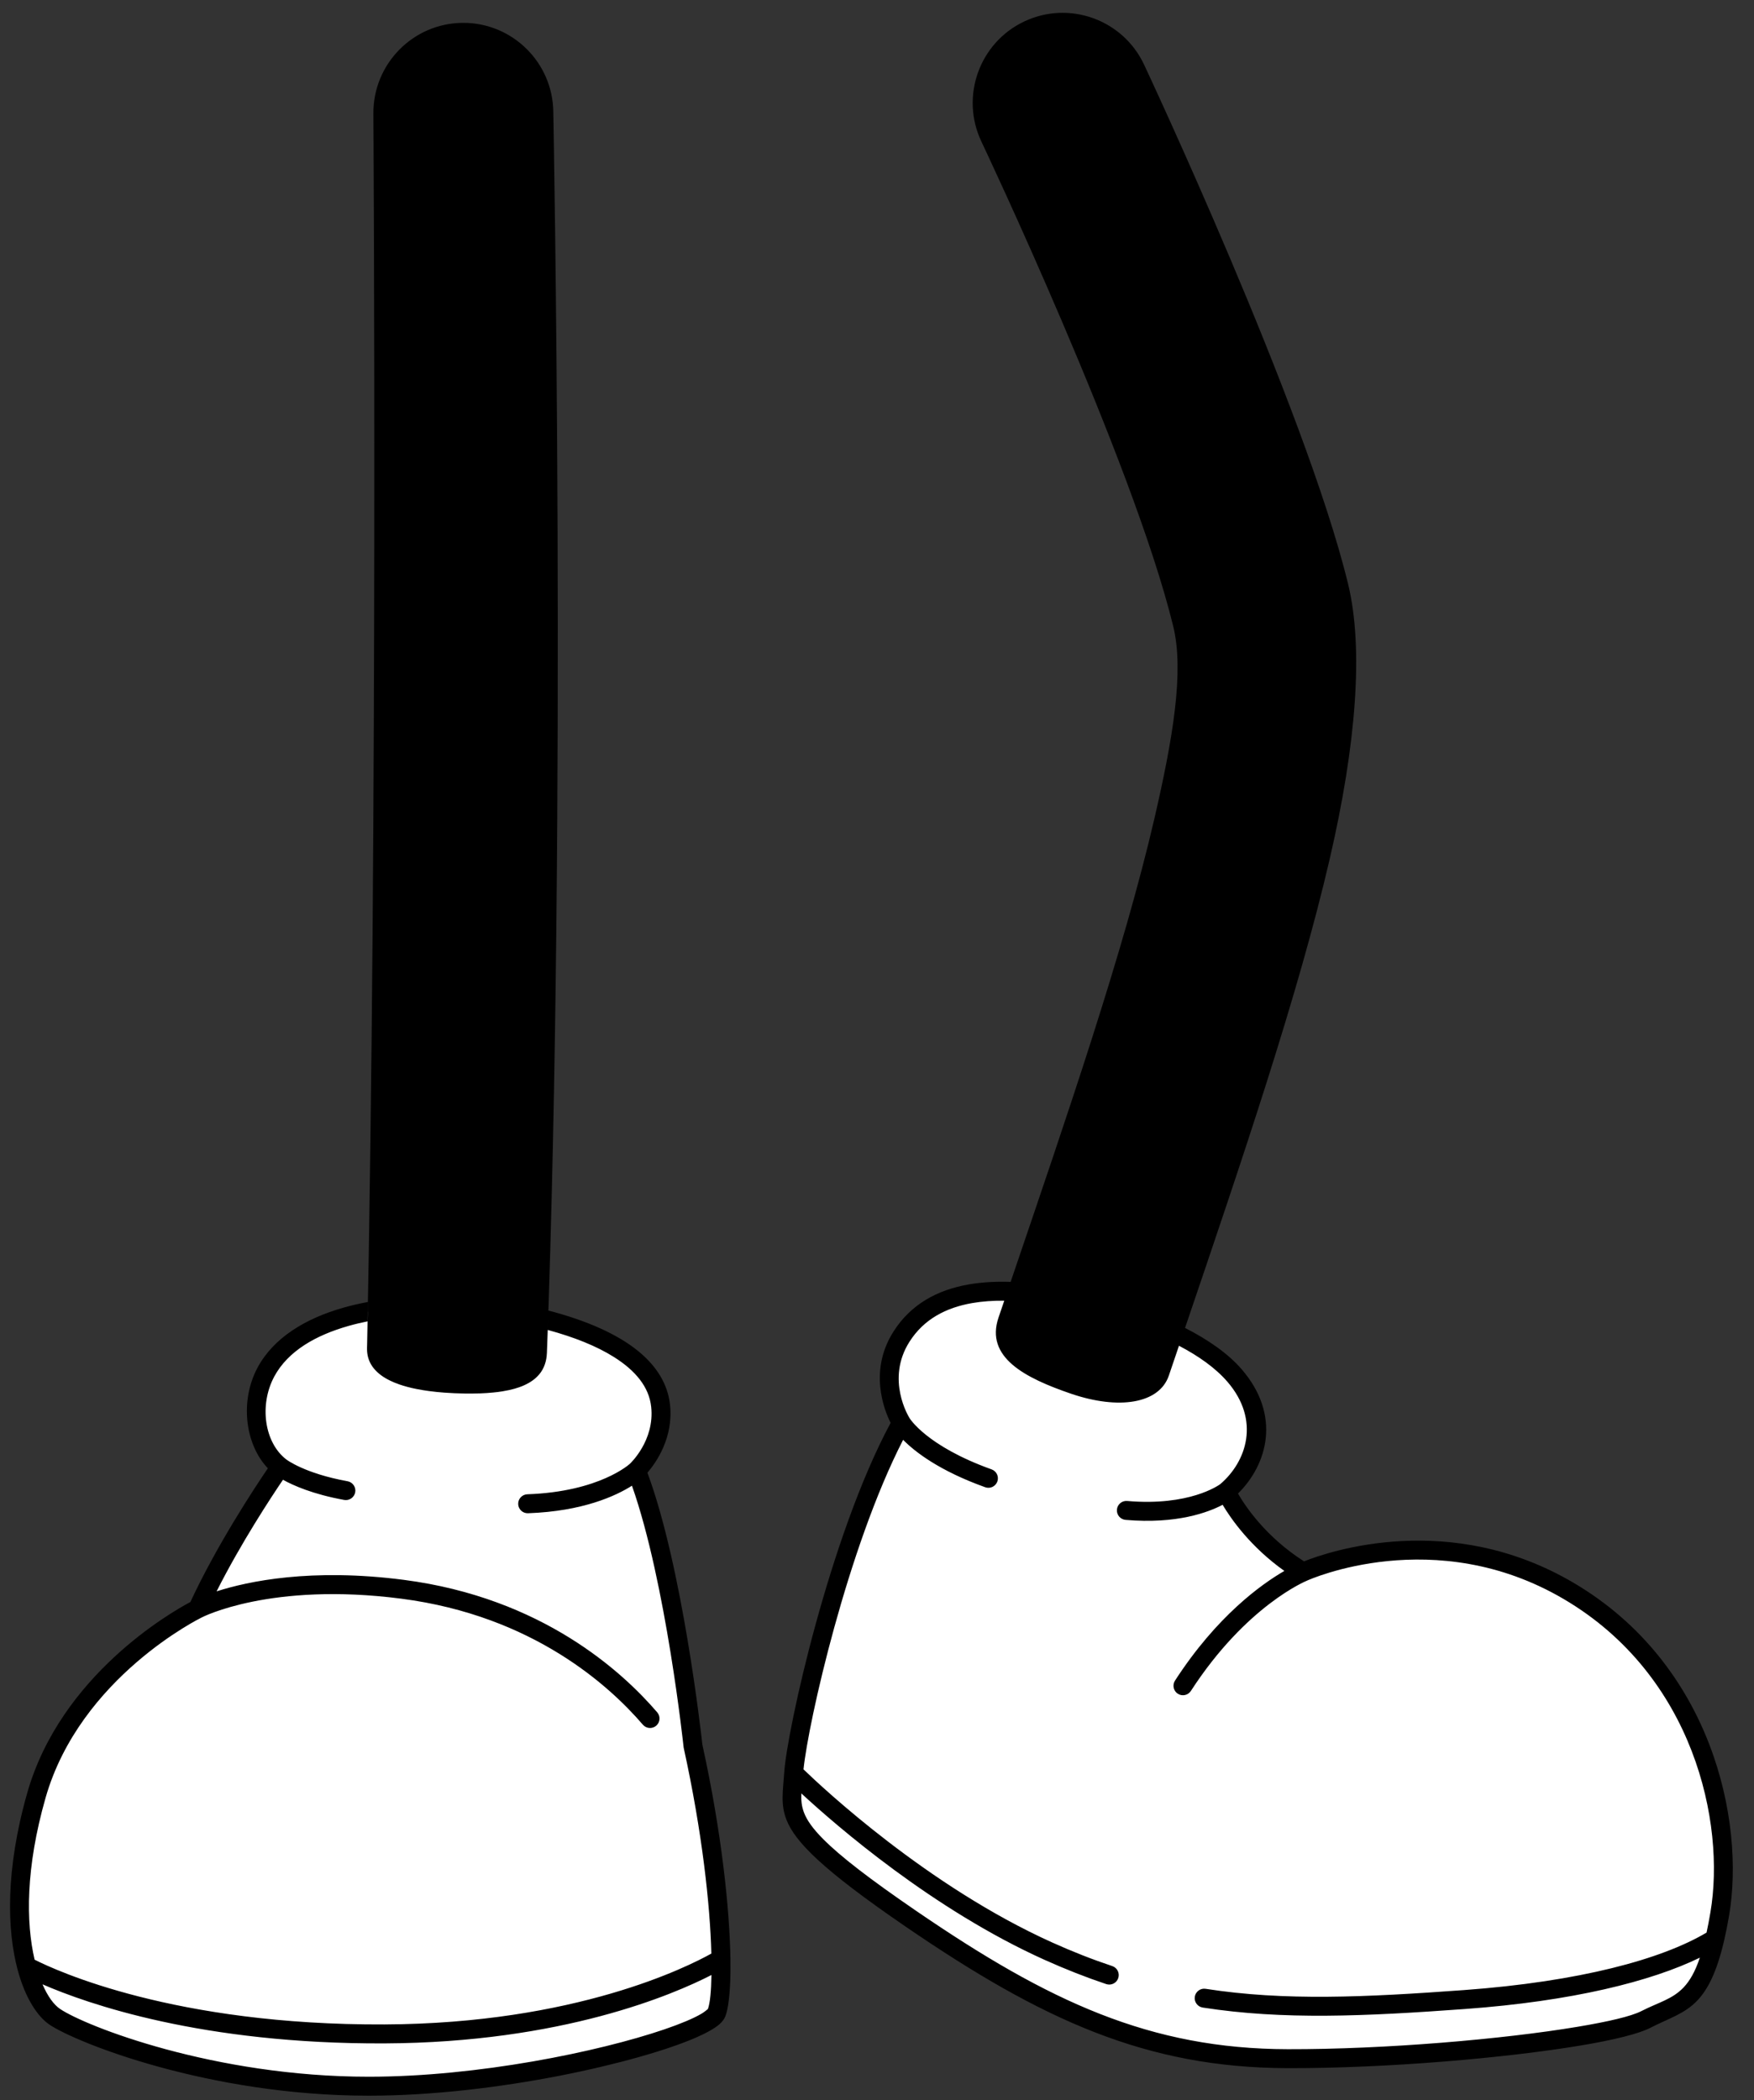<svg xmlns="http://www.w3.org/2000/svg" xmlns:xlink="http://www.w3.org/1999/xlink" width="289" zoomAndPan="magnify" viewBox="0 0 216.75 259.5" height="346" preserveAspectRatio="xMidYMid meet" version="1.0"><rect x="0" y="0" width="216.75" height="259.5" fill="#333333" stroke="none"/><defs><clipPath id="8e276c71ad"><path d="M 55.945 50.121 L 61.562 50.121 L 61.562 55.734 L 55.945 55.734 Z M 55.945 50.121 " clip-rule="nonzero"/></clipPath><clipPath id="089823422d"><path d="M 58.754 50.121 C 57.203 50.121 55.945 51.379 55.945 52.926 C 55.945 54.477 57.203 55.734 58.754 55.734 C 60.305 55.734 61.562 54.477 61.562 52.926 C 61.562 51.379 60.305 50.121 58.754 50.121 Z M 58.754 50.121 " clip-rule="nonzero"/></clipPath></defs><g clip-path="url(#8e276c71ad)"><g clip-path="url(#089823422d)"><path fill="#f25549" d="M 55.945 50.121 L 61.562 50.121 L 61.562 55.734 L 55.945 55.734 Z M 55.945 50.121 " fill-opacity="1" fill-rule="nonzero"/></g></g><path fill="#ffffff" d="M 32.875 169.52 C 37.461 161.023 53.473 160.227 63.918 162.27 C 74.363 164.312 81.035 168.172 81.633 173.711 C 82.152 178.484 78.648 181.719 78.648 181.719 C 83.254 193.473 85.641 215.781 85.641 215.781 C 89.371 232.746 89.621 246.035 88.543 248.734 C 87.469 251.43 65.035 257.785 45.59 257.789 C 26.145 257.793 9.965 251.383 6.758 249.203 C 3.547 247.023 0.086 237.32 4.5 221.852 C 8.91 206.379 24.422 198.812 24.422 198.812 C 28.363 190.184 34.645 181.258 34.645 181.258 C 31.555 178.863 30.699 173.547 32.875 169.52 Z M 131.758 160.395 C 137.457 161.484 147.969 164.633 152.574 169.988 C 157.18 175.344 155.25 181.145 151.523 184.305 C 151.523 184.305 154.219 190.121 161.043 194.246 C 161.043 194.246 177.223 186.82 193.836 196.582 C 210.449 206.344 214.438 225.137 212.523 236.461 C 210.613 247.781 207.805 247.27 203.371 249.547 C 198.941 251.828 176.387 254.426 159.137 254.391 C 141.887 254.352 129.176 248.461 112.617 237.133 C 96.059 225.801 97.73 224.324 98.078 219.086 C 98.43 213.852 103.785 189.578 111.391 175.824 C 111.391 175.824 108.012 170.512 111.391 165.184 C 115.324 158.973 123.441 158.809 131.758 160.395 Z M 131.758 160.395 " fill-opacity="1" fill-rule="evenodd"/><path fill="#000000" d="M 45.355 166.719 C 46.699 100.262 46.141 14.031 46.141 14.031 C 46.102 7.887 51.051 2.867 57.184 2.824 C 63.32 2.785 68.336 7.742 68.375 13.887 C 68.375 13.887 70.043 100.484 67.586 167.168 L 67.766 161.941 C 72.543 163.184 76.336 164.879 78.891 166.973 C 81.191 168.859 82.527 171.078 82.797 173.586 C 83.242 177.664 81.066 180.746 80.004 181.98 C 84.332 193.617 86.652 214.285 86.797 215.59 C 89.199 226.527 90.16 235.945 90.262 242.027 C 90.262 242.035 90.262 242.047 90.262 242.059 C 90.27 242.613 90.27 243.145 90.266 243.645 C 90.238 246.387 89.98 248.293 89.629 249.168 C 89.512 249.461 89.281 249.801 88.895 250.141 C 88.336 250.625 87.352 251.195 85.996 251.785 C 79 254.828 61.328 258.957 45.59 258.961 C 25.809 258.965 9.363 252.391 6.102 250.172 C 4.668 249.203 3.117 246.926 2.176 243.391 C 0.871 238.504 0.648 231.086 3.371 221.531 C 7.508 207.035 21.078 199.258 23.527 197.957 C 26.773 190.957 31.465 183.84 33.102 181.434 C 30.289 178.488 29.602 173.121 31.844 168.961 C 33.82 165.309 37.723 162.922 42.457 161.582 C 43.43 161.305 44.438 161.074 45.469 160.883 Z M 87.918 244.047 C 83.234 246.453 69.449 252.398 47.531 252.5 C 24.957 252.602 10.734 247.586 5.254 245.199 C 5.891 246.68 6.645 247.711 7.41 248.234 C 10.566 250.371 26.477 256.621 45.59 256.617 C 59.062 256.613 73.984 253.531 82.09 250.77 C 84.102 250.082 85.68 249.422 86.684 248.832 C 87.031 248.629 87.414 248.305 87.477 248.25 C 87.742 247.539 87.883 246.09 87.918 244.047 Z M 124.891 158.398 C 123.09 158.34 121.355 158.43 119.73 158.711 C 115.836 159.387 112.555 161.156 110.402 164.555 C 107.359 169.355 109.219 174.145 110.059 175.824 C 102.531 189.82 97.262 213.785 96.91 219.012 C 96.758 221.305 96.434 222.938 97.188 224.867 C 98.258 227.605 101.672 231.059 111.957 238.098 C 128.742 249.586 141.645 255.52 159.133 255.559 C 171.277 255.59 186.027 254.312 195.316 252.762 C 199.441 252.074 202.52 251.305 203.906 250.59 C 206.258 249.383 208.156 248.871 209.742 247.203 C 211.016 245.863 212.121 243.77 213.031 239.898 C 213.051 239.844 213.062 239.789 213.07 239.73 C 213.285 238.809 213.488 237.789 213.68 236.656 C 215.648 224.992 211.543 205.629 194.43 195.57 C 179.168 186.602 164.258 191.695 161.145 192.934 C 156.43 189.93 153.895 186.137 152.984 184.555 C 156.668 180.922 158.305 174.852 153.461 169.223 C 151.742 167.223 149.227 165.512 146.441 164.09 C 153.48 143.359 160.449 122.867 164.324 106.117 C 167.602 91.969 168.523 80.094 166.582 72.129 C 161.273 50.312 141.367 7.961 141.367 7.961 C 138.742 2.402 132.109 0.027 126.562 2.656 C 121.02 5.281 118.645 11.926 121.27 17.48 C 121.27 17.48 140.02 57.012 144.984 77.402 C 146.34 82.965 144.953 91.203 142.668 101.09 C 138.84 117.625 131.848 137.922 124.891 158.398 Z M 124.102 160.723 C 122.723 160.711 121.391 160.801 120.133 161.02 C 116.906 161.582 114.16 163 112.379 165.812 C 109.441 170.449 112.297 175.066 112.375 175.195 L 112.391 175.223 L 112.406 175.246 C 112.406 175.246 114.465 178.676 122.539 181.57 C 123.148 181.789 123.465 182.457 123.246 183.07 C 123.027 183.676 122.359 183.996 121.75 183.777 C 116.082 181.746 113.074 179.406 111.602 177.918 C 104.742 191.273 99.895 212.75 99.293 218.637 C 101.66 220.926 114.625 233.086 130.02 240.027 C 132.559 241.172 135.023 242.137 137.449 242.945 C 138.062 243.152 138.395 243.816 138.188 244.43 C 137.984 245.043 137.32 245.375 136.707 245.172 C 134.211 244.336 131.672 243.34 129.059 242.164 C 115.27 235.949 103.391 225.641 99.027 221.609 C 98.988 222.418 99.043 223.184 99.367 224.012 C 99.734 224.957 100.457 225.977 101.738 227.266 C 103.855 229.391 107.406 232.145 113.277 236.164 C 129.605 247.336 142.125 253.18 159.137 253.215 C 171.148 253.242 185.742 251.984 194.93 250.449 C 198.723 249.816 201.562 249.16 202.84 248.504 C 204.918 247.438 206.645 247.062 208.047 245.586 C 208.816 244.777 209.473 243.645 210.059 241.906 C 204.047 244.832 194.309 247.285 181.039 248.25 C 168.637 249.152 158.547 249.613 148.625 248.07 C 147.988 247.969 147.547 247.371 147.648 246.73 C 147.746 246.094 148.348 245.652 148.984 245.754 C 158.746 247.273 168.668 246.801 180.867 245.914 C 195.258 244.863 205.363 242.09 210.887 238.805 C 211.055 238.035 211.215 237.191 211.371 236.266 C 213.227 225.285 209.355 207.062 193.242 197.594 C 177.281 188.211 161.73 195.219 161.531 195.309 L 161.488 195.328 L 161.473 195.336 C 161.473 195.336 154.031 198.348 147.164 208.945 C 146.812 209.488 146.09 209.641 145.547 209.293 C 145.004 208.938 144.852 208.211 145.203 207.668 C 150.379 199.676 155.898 195.746 158.715 194.117 C 154.531 191.145 152.129 187.699 151.086 185.945 C 149.293 186.887 145.387 188.352 139.09 187.809 C 138.445 187.75 137.969 187.184 138.023 186.539 C 138.078 185.895 138.648 185.414 139.293 185.473 C 146.961 186.137 150.59 183.539 150.789 183.395 C 154.07 180.598 155.754 175.477 151.688 170.754 C 150.199 169.023 148.074 167.539 145.691 166.293 C 145.277 167.516 144.859 168.742 144.445 169.965 C 143.254 173.484 138.223 174.211 132.41 172.238 C 126.602 170.262 121.734 167.703 123.391 162.812 C 123.629 162.117 123.863 161.418 124.102 160.723 Z M 45.422 163.277 C 44.629 163.438 43.848 163.621 43.094 163.836 C 39.023 164.988 35.602 166.938 33.902 170.078 C 32.008 173.59 32.664 178.242 35.359 180.328 L 35.375 180.34 C 35.375 180.34 37.609 182.07 42.949 183.035 C 43.586 183.152 44.008 183.762 43.895 184.395 C 43.777 185.035 43.168 185.457 42.535 185.344 C 38.656 184.641 36.227 183.551 34.969 182.852 C 33.508 185.004 29.781 190.66 26.766 196.641 C 30.66 195.391 38.449 193.738 49.895 195.219 C 67.035 197.441 76.961 206.637 81.215 211.59 C 81.637 212.078 81.582 212.82 81.094 213.242 C 80.602 213.664 79.863 213.609 79.441 213.117 C 75.391 208.402 65.922 199.66 49.594 197.547 C 33.434 195.453 24.965 199.848 24.965 199.848 L 24.934 199.863 C 24.934 199.863 9.898 207.188 5.625 222.172 C 3.168 230.781 3.195 237.547 4.277 242.156 C 6.914 243.496 21.547 250.273 47.52 250.156 C 71.133 250.047 85.027 243.008 87.906 241.398 C 87.75 235.41 86.781 226.418 84.5 216.031 C 84.488 215.988 84.484 215.945 84.477 215.906 C 84.477 215.906 82.309 195.52 78.094 183.586 C 76.156 184.816 72.062 186.75 65.246 186.988 C 64.602 187.012 64.059 186.504 64.035 185.859 C 64.012 185.211 64.52 184.668 65.164 184.645 C 74.133 184.332 77.84 180.875 77.84 180.875 L 77.855 180.859 C 77.855 180.859 80.926 178.02 80.469 173.836 C 80.207 171.391 78.539 169.359 75.848 167.672 C 73.715 166.332 70.957 165.227 67.688 164.34 L 67.684 164.422 C 67.66 165.078 67.637 165.73 67.613 166.387 C 67.605 166.516 67.605 166.645 67.598 166.777 C 67.59 167.039 67.586 167.301 67.555 167.559 C 67.508 168.016 67.398 168.465 67.215 168.887 C 67.117 169.109 67 169.324 66.863 169.527 C 66.77 169.66 66.668 169.793 66.559 169.914 C 65.996 170.555 65.242 170.996 64.457 171.309 C 64.34 171.355 64.219 171.398 64.102 171.438 C 63.93 171.496 63.754 171.551 63.582 171.602 C 63.363 171.664 63.145 171.715 62.926 171.766 C 62.641 171.828 62.352 171.883 62.062 171.93 C 61.68 171.992 61.289 172.039 60.902 172.074 C 60.398 172.125 59.891 172.156 59.387 172.176 C 58.727 172.199 58.062 172.203 57.398 172.195 C 56.574 172.18 55.742 172.148 54.918 172.086 C 54.281 172.039 53.648 171.977 53.016 171.891 C 52.5 171.824 51.988 171.738 51.48 171.637 C 51.078 171.559 50.68 171.469 50.285 171.359 C 49.988 171.277 49.691 171.188 49.398 171.09 C 49.172 171.012 48.949 170.926 48.727 170.836 C 48.57 170.77 48.418 170.703 48.266 170.629 C 48.141 170.57 48.02 170.508 47.898 170.445 C 47.164 170.051 46.477 169.527 46 168.832 C 45.816 168.562 45.668 168.27 45.559 167.957 C 45.457 167.656 45.391 167.34 45.367 167.023 C 45.34 166.66 45.363 166.297 45.371 165.938 C 45.387 165.156 45.402 164.371 45.418 163.586 Z M 45.422 163.277 " fill-opacity="1" fill-rule="evenodd"/></svg>